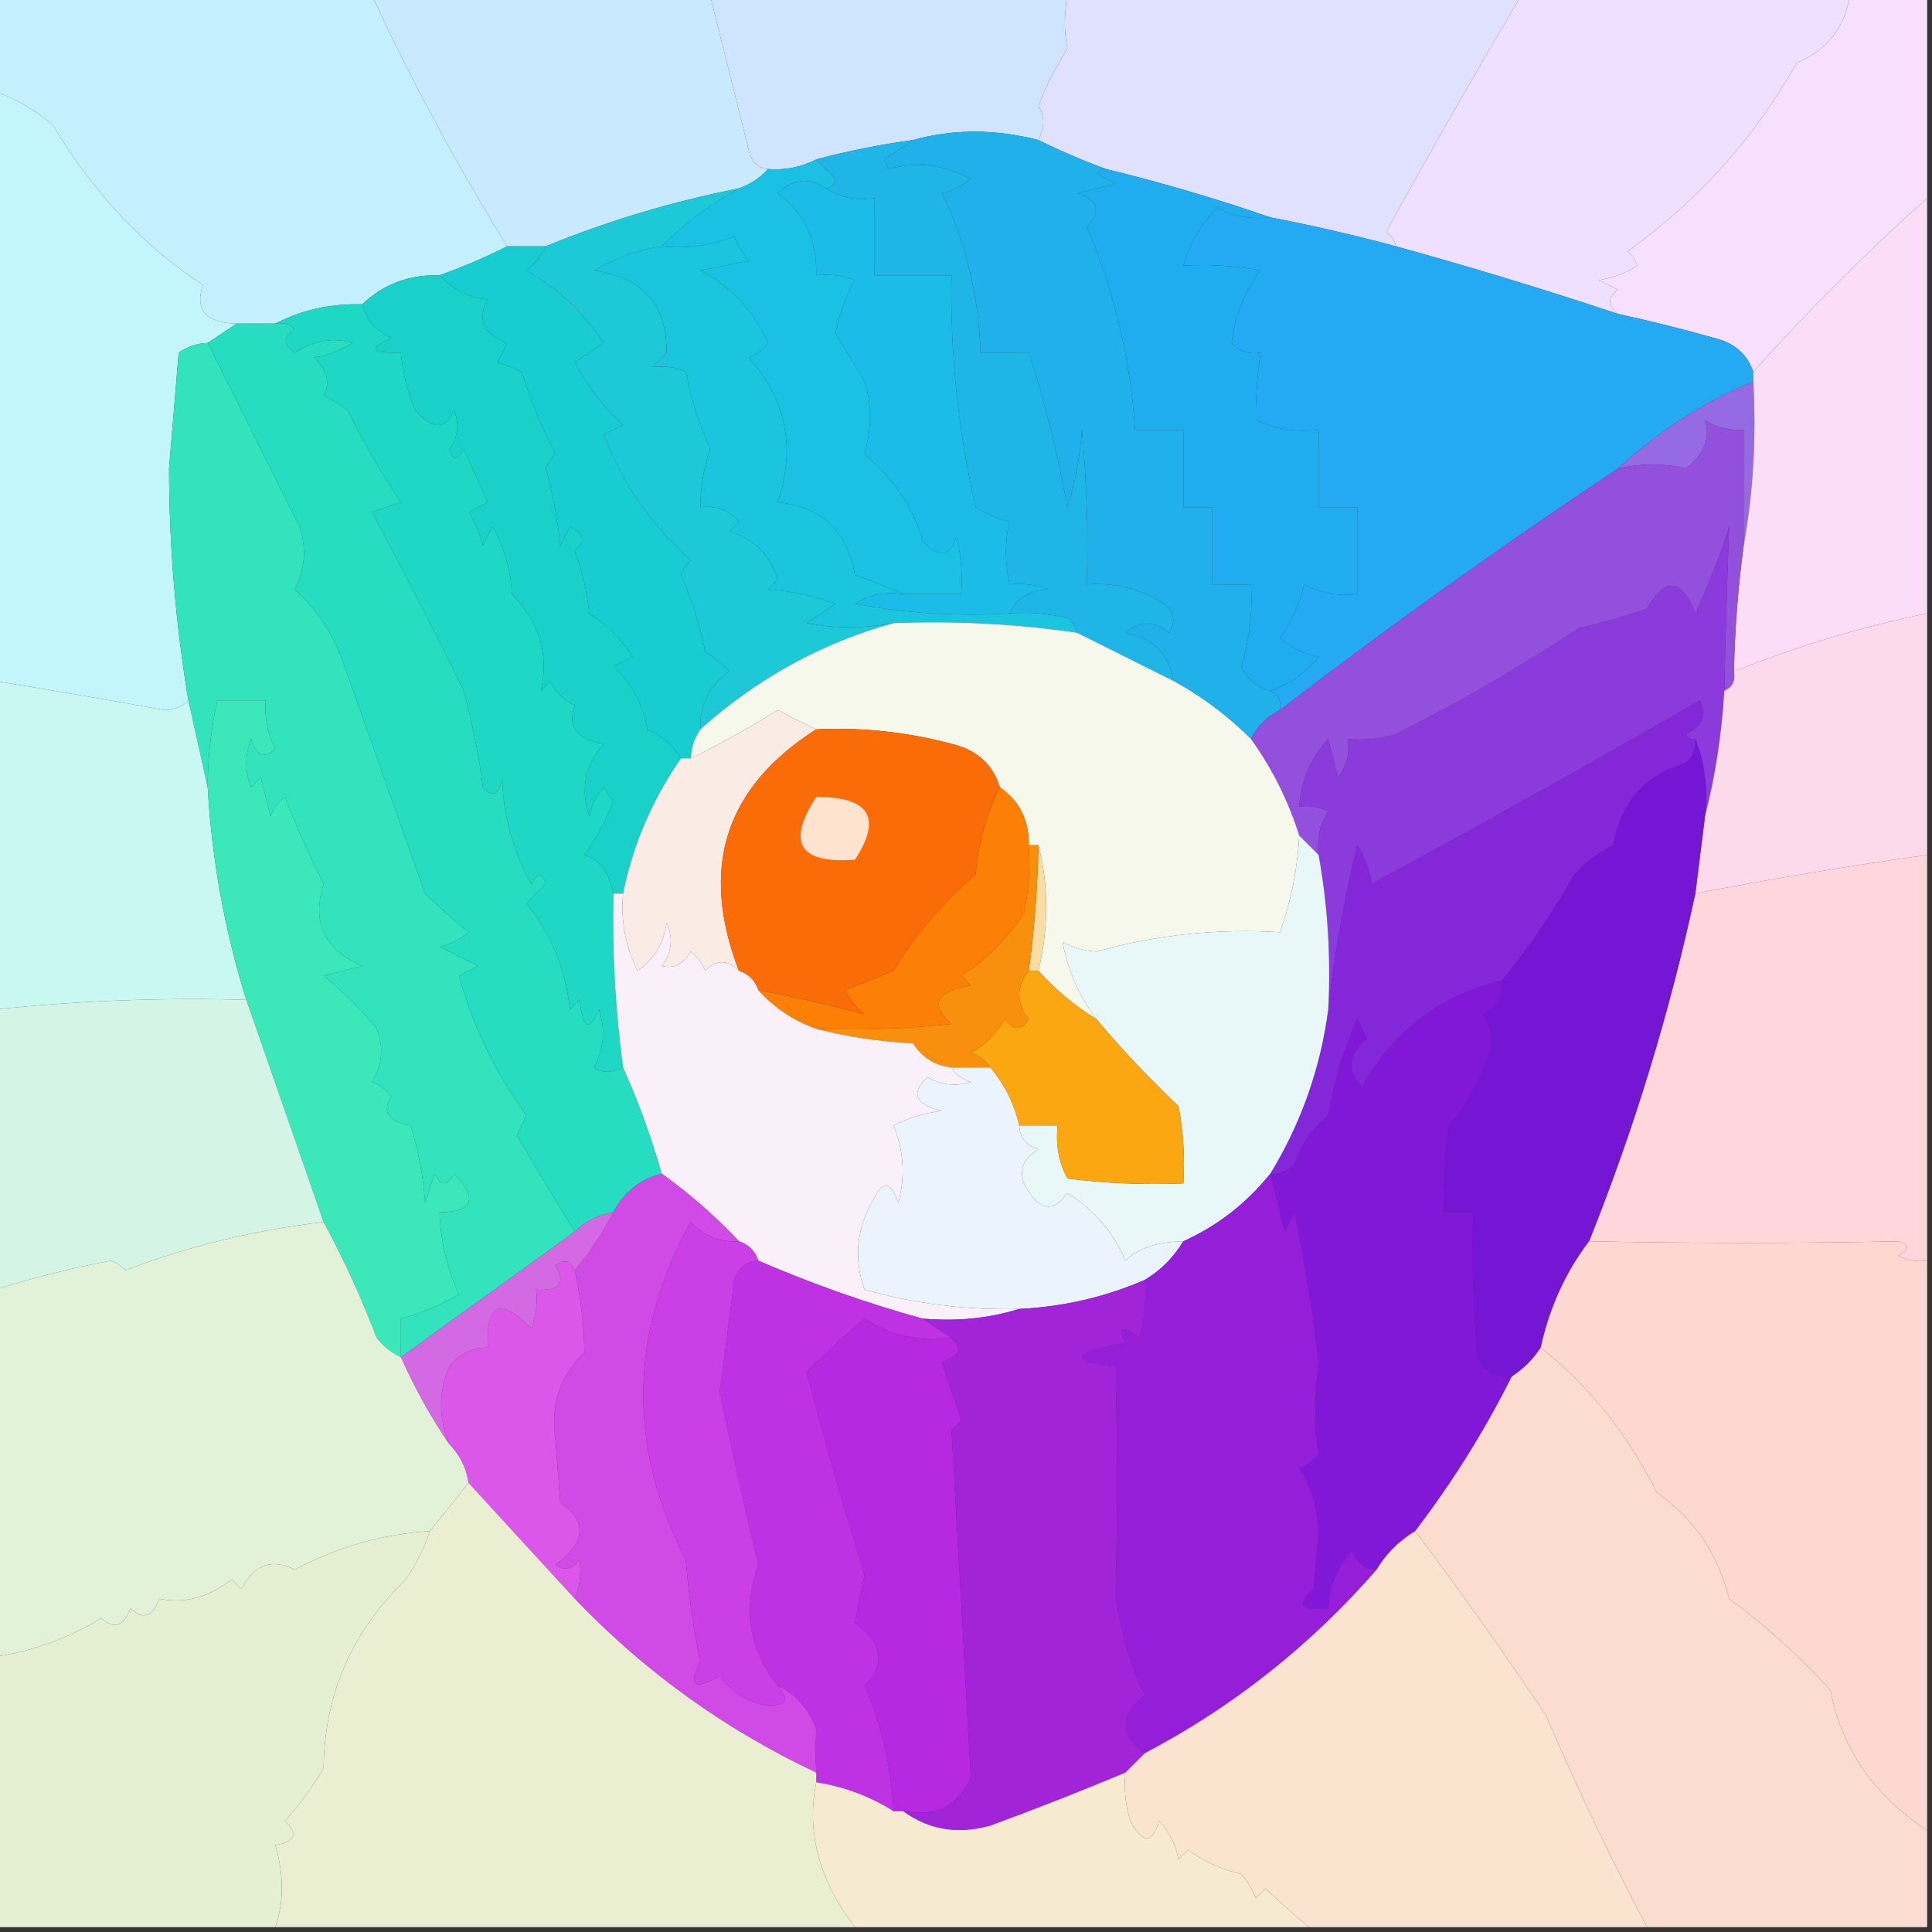 <?xml version="1.0" encoding="UTF-8"?>
<!DOCTYPE svg PUBLIC "-//W3C//DTD SVG 1.1//EN" "http://www.w3.org/Graphics/SVG/1.1/DTD/svg11.dtd">
<svg xmlns="http://www.w3.org/2000/svg" version="1.1" width="200px" height="200px" style="shape-rendering:geometricPrecision; text-rendering:geometricPrecision; image-rendering:optimizeQuality; fill-rule:evenodd; clip-rule:evenodd" xmlns:xlink="http://www.w3.org/1999/xlink">
<rect width="100%" height="100%" fill="#333333" stroke="none"/>
<g><path style="opacity:1" fill="#c4f0fe" d="M -0.5,-0.5 C 12.5,-0.5 25.5,-0.5 38.5,-0.5C 42.629,8.422 47.295,17.089 52.5,25.5C 50.221,26.651 47.888,27.651 45.5,28.5C 42.351,28.415 39.684,29.415 37.5,31.5C 34.219,31.42 31.219,32.087 28.5,33.5C 27.167,33.5 25.833,33.5 24.5,33.5C 21.305,33.416 20.139,32.083 21,29.5C 14.914,25.527 9.747,20.027 5.5,13C 3.713,11.418 1.713,10.251 -0.5,9.5C -0.5,6.167 -0.5,2.833 -0.5,-0.5 Z"/></g>
<g><path style="opacity:1" fill="#c9eafe" d="M 38.5,-0.5 C 50.167,-0.5 61.833,-0.5 73.5,-0.5C 74.811,4.743 76.144,10.076 77.5,15.5C 77.747,16.713 78.414,17.38 79.5,17.5C 78.71,18.401 77.71,19.068 76.5,19.5C 69.529,20.883 62.863,22.883 56.5,25.5C 55.167,25.5 53.833,25.5 52.5,25.5C 47.295,17.089 42.629,8.422 38.5,-0.5 Z"/></g>
<g><path style="opacity:1" fill="#cfe4fe" d="M 73.5,-0.5 C 85.833,-0.5 98.167,-0.5 110.5,-0.5C 110.146,1.541 110.146,3.374 110.5,5C 109.206,7.09 108.206,9.09 107.5,11C 108.171,11.986 108.171,13.153 107.5,14.5C 103.02,13.338 98.687,13.338 94.5,14.5C 91.123,14.96 87.789,15.626 84.5,16.5C 82.958,17.301 81.291,17.634 79.5,17.5C 78.414,17.38 77.747,16.713 77.5,15.5C 76.144,10.076 74.811,4.743 73.5,-0.5 Z"/></g>
<g><path style="opacity:1" fill="#dfe1fe" d="M 110.5,-0.5 C 126.167,-0.5 141.833,-0.5 157.5,-0.5C 152.719,7.558 148.052,15.725 143.5,24C 144.056,24.383 144.389,24.883 144.5,25.5C 140.207,24.343 135.873,23.343 131.5,22.5C 125.979,20.587 120.313,18.92 114.5,17.5C 112.188,16.659 109.855,15.659 107.5,14.5C 108.171,13.153 108.171,11.986 107.5,11C 108.206,9.09 109.206,7.09 110.5,5C 110.146,3.374 110.146,1.541 110.5,-0.5 Z"/></g>
<g><path style="opacity:1" fill="#eee0fe" d="M 157.5,-0.5 C 168.833,-0.5 180.167,-0.5 191.5,-0.5C 190.988,2.848 189.155,5.181 186,6.5C 181.65,14.261 175.817,20.761 168.5,26C 168.957,26.414 169.291,26.914 169.5,27.5C 168.271,28.281 166.938,28.781 165.5,29C 166.167,29.333 166.833,29.667 167.5,30C 166.402,30.77 166.402,31.603 167.5,32.5C 159.884,29.961 152.217,27.628 144.5,25.5C 144.389,24.883 144.056,24.383 143.5,24C 148.052,15.725 152.719,7.558 157.5,-0.5 Z"/></g>
<g><path style="opacity:1" fill="#f6e0fd" d="M 191.5,-0.5 C 194.167,-0.5 196.833,-0.5 199.5,-0.5C 199.5,6.5 199.5,13.5 199.5,20.5C 193.221,26.113 187.221,32.112 181.5,38.5C 180.878,36.665 179.544,35.498 177.5,35C 174.176,34.057 170.843,33.224 167.5,32.5C 166.402,31.603 166.402,30.77 167.5,30C 166.833,29.667 166.167,29.333 165.5,29C 166.938,28.781 168.271,28.281 169.5,27.5C 169.291,26.914 168.957,26.414 168.5,26C 175.817,20.761 181.65,14.261 186,6.5C 189.155,5.181 190.988,2.848 191.5,-0.5 Z"/></g>
<g><path style="opacity:1" fill="#c2f5fc" d="M -0.5,9.5 C 1.713,10.251 3.713,11.418 5.5,13C 9.747,20.027 14.914,25.527 21,29.5C 20.139,32.083 21.305,33.416 24.5,33.5C 23.5,34.167 22.5,34.833 21.5,35.5C 20.417,35.539 19.417,35.873 18.5,36.5C 18.167,40.5 17.833,44.5 17.5,48.5C 17.515,56.568 18.182,64.568 19.5,72.5C 18.903,73.139 18.07,73.472 17,73.5C 11.163,72.444 5.33,71.444 -0.5,70.5C -0.5,50.167 -0.5,29.833 -0.5,9.5 Z"/></g>
<g><path style="opacity:1" fill="#20b1ea" d="M 107.5,14.5 C 109.855,15.659 112.188,16.659 114.5,17.5C 114.062,17.435 113.728,17.601 113.5,18C 114.167,18.333 114.833,18.667 115.5,19C 114.167,19.333 112.833,19.667 111.5,20C 113.689,20.677 114.022,21.844 112.5,23.5C 115.36,30.203 117.027,37.203 117.5,44.5C 119.167,44.5 120.833,44.5 122.5,44.5C 122.5,47.167 122.5,49.833 122.5,52.5C 123.5,52.5 124.5,52.5 125.5,52.5C 125.5,55.167 125.5,57.833 125.5,60.5C 126.833,60.5 128.167,60.5 129.5,60.5C 129.681,63.397 129.348,66.231 128.5,69C 129.13,70.31 130.13,71.144 131.5,71.5C 132.338,71.842 132.672,72.508 132.5,73.5C 131.167,74.167 130.167,75.167 129.5,76.5C 127.116,74.115 124.45,72.115 121.5,70.5C 121.046,67.747 119.379,66.08 116.5,65.5C 118.006,64.253 119.506,64.253 121,65.5C 121.749,64.365 121.583,63.365 120.5,62.5C 118.057,60.945 115.39,60.278 112.5,60.5C 112.666,55.156 112.499,49.823 112,44.5C 111.818,47.226 111.318,49.893 110.5,52.5C 109.488,46.931 108.154,41.597 106.5,36.5C 104.833,36.5 103.167,36.5 101.5,36.5C 101.321,30.622 99.988,25.122 97.5,20C 98.624,19.751 99.624,19.251 100.5,18.5C 97.677,17.026 94.844,16.692 92,17.5C 91.833,17.167 91.667,16.833 91.5,16.5C 92.602,15.824 93.602,15.158 94.5,14.5C 98.687,13.338 103.02,13.338 107.5,14.5 Z"/></g>
<g><path style="opacity:1" fill="#1bbde8" d="M 85.5,19.5 C 86.919,20.451 88.585,20.785 90.5,20.5C 90.5,23.167 90.5,25.833 90.5,28.5C 93.167,28.5 95.833,28.5 98.5,28.5C 98.346,36.602 99.18,44.602 101,52.5C 102.067,53.191 103.234,53.691 104.5,54C 104.014,56.027 104.014,58.193 104.5,60.5C 105.873,60.343 107.207,60.51 108.5,61C 106.563,61.122 105.23,61.955 104.5,63.5C 99.125,63.828 93.792,63.495 88.5,62.5C 90.045,61.548 91.712,61.215 93.5,61.5C 95.5,61.5 97.5,61.5 99.5,61.5C 99.662,59.473 99.496,57.473 99,55.5C 98.396,57.686 97.23,57.852 95.5,56C 94.635,52.698 92.635,49.698 89.5,47C 90.246,44.258 90.246,41.758 89.5,39.5C 88.5,37.833 87.5,36.167 86.5,34.5C 86.875,32.541 87.541,30.707 88.5,29C 87.207,28.51 85.873,28.343 84.5,28.5C 84.572,24.86 83.239,22.027 80.5,20C 82.139,18.481 83.806,18.314 85.5,19.5 Z"/></g>
<g><path style="opacity:1" fill="#1bc1e3" d="M 84.5,16.5 C 85.091,17.151 85.757,17.818 86.5,18.5C 86.376,19.107 86.043,19.44 85.5,19.5C 83.806,18.314 82.139,18.481 80.5,20C 83.239,22.027 84.572,24.86 84.5,28.5C 85.873,28.343 87.207,28.51 88.5,29C 87.541,30.707 86.875,32.541 86.5,34.5C 87.5,36.167 88.5,37.833 89.5,39.5C 90.246,41.758 90.246,44.258 89.5,47C 92.635,49.698 94.635,52.698 95.5,56C 97.23,57.852 98.396,57.686 99,55.5C 99.496,57.473 99.662,59.473 99.5,61.5C 97.5,61.5 95.5,61.5 93.5,61.5C 91.958,60.837 90.291,60.17 88.5,59.5C 87.656,54.923 84.989,52.423 80.5,52C 82.397,46.375 81.397,41.375 77.5,37C 78.308,36.692 78.975,36.192 79.5,35.5C 77.992,32.161 75.658,29.661 72.5,28C 74.167,27.667 75.833,27.333 77.5,27C 76.874,26.25 76.374,25.416 76,24.5C 73.619,25.435 71.119,25.768 68.5,25.5C 70.903,23.09 73.57,21.09 76.5,19.5C 77.71,19.068 78.71,18.401 79.5,17.5C 81.291,17.634 82.958,17.301 84.5,16.5 Z"/></g>
<g><path style="opacity:1" fill="#1fadef" d="M 114.5,17.5 C 120.313,18.92 125.979,20.587 131.5,22.5C 129.533,22.739 127.699,22.406 126,21.5C 124.306,23.24 123.139,25.24 122.5,27.5C 125.187,27.336 127.854,27.503 130.5,28C 128.833,30.155 127.833,32.655 127.5,35.5C 128.325,36.386 129.325,36.719 130.5,36.5C 130.149,38.87 129.982,41.203 130,43.5C 132.041,44.423 134.208,44.756 136.5,44.5C 136.5,47.167 136.5,49.833 136.5,52.5C 137.833,52.5 139.167,52.5 140.5,52.5C 140.5,55.5 140.5,58.5 140.5,61.5C 138.533,61.739 136.699,61.406 135,60.5C 134.55,62.519 133.717,64.352 132.5,66C 133.623,67.044 134.956,67.71 136.5,68C 135.113,69.683 133.447,70.85 131.5,71.5C 130.13,71.144 129.13,70.31 128.5,69C 129.348,66.231 129.681,63.397 129.5,60.5C 128.167,60.5 126.833,60.5 125.5,60.5C 125.5,57.833 125.5,55.167 125.5,52.5C 124.5,52.5 123.5,52.5 122.5,52.5C 122.5,49.833 122.5,47.167 122.5,44.5C 120.833,44.5 119.167,44.5 117.5,44.5C 117.027,37.203 115.36,30.203 112.5,23.5C 114.022,21.844 113.689,20.677 111.5,20C 112.833,19.667 114.167,19.333 115.5,19C 114.833,18.667 114.167,18.333 113.5,18C 113.728,17.601 114.062,17.435 114.5,17.5 Z"/></g>
<g><path style="opacity:1" fill="#18cdd1" d="M 52.5,25.5 C 53.833,25.5 55.167,25.5 56.5,25.5C 56.047,26.458 55.38,27.292 54.5,28C 57.686,29.792 60.353,32.292 62.5,35.5C 61.5,36.167 60.5,36.833 59.5,37.5C 60.815,39.976 62.481,42.143 64.5,44C 63.833,44.333 63.167,44.667 62.5,45C 64.391,50.001 67.391,54.335 71.5,58C 71.043,58.414 70.709,58.914 70.5,59.5C 71.634,62.07 72.468,64.737 73,67.5C 73.925,68.046 74.758,68.713 75.5,69.5C 73.441,70.951 72.441,72.951 72.5,75.5C 71.89,76.391 71.557,77.391 71.5,78.5C 71.167,78.5 70.833,78.5 70.5,78.5C 69.685,77.163 68.519,76.163 67,75.5C 66.577,72.867 65.41,70.701 63.5,69C 64.167,68.667 64.833,68.333 65.5,68C 64.333,66.167 62.833,64.667 61,63.5C 60.764,61.236 60.264,59.069 59.5,57C 60.654,56.086 60.487,55.253 59,54.5C 58.667,55.167 58.333,55.833 58,56.5C 57.73,53.776 57.23,51.109 56.5,48.5C 56.709,47.914 57.043,47.414 57.5,47C 56.108,44.276 54.942,41.443 54,38.5C 53.081,38.07 52.247,37.736 51.5,37.5C 51.833,36.833 52.167,36.167 52.5,35.5C 50.02,34.585 49.353,33.085 50.5,31C 48.618,30.848 46.951,30.015 45.5,28.5C 47.888,27.651 50.221,26.651 52.5,25.5 Z"/></g>
<g><path style="opacity:1" fill="#1ec9d7" d="M 76.5,19.5 C 73.57,21.09 70.903,23.09 68.5,25.5C 65.978,25.878 63.645,26.711 61.5,28C 66.56,28.72 69.06,31.553 69,36.5C 68.5,37 68,37.5 67.5,38C 68.825,37.852 69.992,38.018 71,38.5C 71.55,41.263 72.383,43.93 73.5,46.5C 72.844,48.453 72.511,50.453 72.5,52.5C 74.103,52.312 75.437,52.812 76.5,54C 76.167,54.333 75.833,54.667 75.5,55C 78.049,55.751 79.716,57.418 80.5,60C 80.167,60.333 79.833,60.667 79.5,61C 81.9,61.186 84.234,61.686 86.5,62.5C 85.5,63.167 84.5,63.833 83.5,64.5C 86.412,65.069 89.412,65.069 92.5,64.5C 85.054,66.56 78.388,70.227 72.5,75.5C 72.441,72.951 73.441,70.951 75.5,69.5C 74.758,68.713 73.925,68.046 73,67.5C 72.468,64.737 71.634,62.07 70.5,59.5C 70.709,58.914 71.043,58.414 71.5,58C 67.391,54.335 64.391,50.001 62.5,45C 63.167,44.667 63.833,44.333 64.5,44C 62.481,42.143 60.815,39.976 59.5,37.5C 60.5,36.833 61.5,36.167 62.5,35.5C 60.353,32.292 57.686,29.792 54.5,28C 55.38,27.292 56.047,26.458 56.5,25.5C 62.863,22.883 69.529,20.883 76.5,19.5 Z"/></g>
<g><path style="opacity:1" fill="#1bc5dd" d="M 93.5,61.5 C 91.712,61.215 90.045,61.548 88.5,62.5C 93.792,63.495 99.125,63.828 104.5,63.5C 106.527,63.338 108.527,63.505 110.5,64C 111.056,64.383 111.389,64.883 111.5,65.5C 105.225,64.582 98.892,64.249 92.5,64.5C 89.412,65.069 86.412,65.069 83.5,64.5C 84.5,63.833 85.5,63.167 86.5,62.5C 84.234,61.686 81.9,61.186 79.5,61C 79.833,60.667 80.167,60.333 80.5,60C 79.716,57.418 78.049,55.751 75.5,55C 75.833,54.667 76.167,54.333 76.5,54C 75.437,52.812 74.103,52.312 72.5,52.5C 72.511,50.453 72.844,48.453 73.5,46.5C 72.383,43.93 71.55,41.263 71,38.5C 69.992,38.018 68.825,37.852 67.5,38C 68,37.5 68.5,37 69,36.5C 69.06,31.553 66.56,28.72 61.5,28C 63.645,26.711 65.978,25.878 68.5,25.5C 71.119,25.768 73.619,25.435 76,24.5C 76.374,25.416 76.874,26.25 77.5,27C 75.833,27.333 74.167,27.667 72.5,28C 75.658,29.661 77.992,32.161 79.5,35.5C 78.975,36.192 78.308,36.692 77.5,37C 81.397,41.375 82.397,46.375 80.5,52C 84.989,52.423 87.656,54.923 88.5,59.5C 90.291,60.17 91.958,60.837 93.5,61.5 Z"/></g>
<g><path style="opacity:1" fill="#1ad1ca" d="M 45.5,28.5 C 46.951,30.015 48.618,30.848 50.5,31C 49.353,33.085 50.02,34.585 52.5,35.5C 52.167,36.167 51.833,36.833 51.5,37.5C 52.247,37.736 53.081,38.07 54,38.5C 54.942,41.443 56.108,44.276 57.5,47C 57.043,47.414 56.709,47.914 56.5,48.5C 57.23,51.109 57.73,53.776 58,56.5C 58.333,55.833 58.667,55.167 59,54.5C 60.487,55.253 60.654,56.086 59.5,57C 60.264,59.069 60.764,61.236 61,63.5C 62.833,64.667 64.333,66.167 65.5,68C 64.833,68.333 64.167,68.667 63.5,69C 65.41,70.701 66.577,72.867 67,75.5C 68.519,76.163 69.685,77.163 70.5,78.5C 67.52,82.781 65.52,87.448 64.5,92.5C 64.167,92.5 63.833,92.5 63.5,92.5C 63.03,90.272 62.03,88.939 60.5,88.5C 61.718,86.783 62.718,84.95 63.5,83C 63.167,82.5 62.833,82 62.5,81.5C 61.749,82.376 61.249,83.376 61,84.5C 60.056,81.653 60.556,79.153 62.5,77C 59.701,76.561 58.701,75.228 59.5,73C 58.333,72.5 57.5,71.667 57,70.5C 56.667,70.833 56.333,71.167 56,71.5C 56.851,67.804 55.851,64.471 53,61.5C 52.86,58.957 52.194,56.623 51,54.5C 50.667,55.167 50.333,55.833 50,56.5C 49.691,55.234 49.191,54.067 48.5,53C 49.167,52.667 49.833,52.333 50.5,52C 49.67,50.184 48.837,48.351 48,46.5C 47.346,47.696 46.846,47.696 46.5,46.5C 47.428,45.232 47.595,43.899 47,42.5C 46.125,44.513 44.791,44.513 43,42.5C 42.187,40.564 41.687,38.564 41.5,36.5C 38.402,36.587 38.068,36.087 40.5,35C 38.937,34.241 37.937,33.074 37.5,31.5C 39.684,29.415 42.351,28.415 45.5,28.5 Z"/></g>
<g><path style="opacity:1" fill="#1fb5e7" d="M 94.5,14.5 C 93.602,15.158 92.602,15.824 91.5,16.5C 91.667,16.833 91.833,17.167 92,17.5C 94.844,16.692 97.677,17.026 100.5,18.5C 99.624,19.251 98.624,19.751 97.5,20C 99.988,25.122 101.321,30.622 101.5,36.5C 103.167,36.5 104.833,36.5 106.5,36.5C 108.154,41.597 109.488,46.931 110.5,52.5C 111.318,49.893 111.818,47.226 112,44.5C 112.499,49.823 112.666,55.156 112.5,60.5C 115.39,60.278 118.057,60.945 120.5,62.5C 121.583,63.365 121.749,64.365 121,65.5C 119.506,64.253 118.006,64.253 116.5,65.5C 119.379,66.08 121.046,67.747 121.5,70.5C 118.132,68.816 114.799,67.15 111.5,65.5C 111.389,64.883 111.056,64.383 110.5,64C 108.527,63.505 106.527,63.338 104.5,63.5C 105.23,61.955 106.563,61.122 108.5,61C 107.207,60.51 105.873,60.343 104.5,60.5C 104.014,58.193 104.014,56.027 104.5,54C 103.234,53.691 102.067,53.191 101,52.5C 99.18,44.602 98.346,36.602 98.5,28.5C 95.833,28.5 93.167,28.5 90.5,28.5C 90.5,25.833 90.5,23.167 90.5,20.5C 88.585,20.785 86.919,20.451 85.5,19.5C 86.043,19.44 86.376,19.107 86.5,18.5C 85.757,17.818 85.091,17.151 84.5,16.5C 87.789,15.626 91.123,14.96 94.5,14.5 Z"/></g>
<g><path style="opacity:1" fill="#23aaf3" d="M 131.5,22.5 C 135.873,23.343 140.207,24.343 144.5,25.5C 152.217,27.628 159.884,29.961 167.5,32.5C 170.843,33.224 174.176,34.057 177.5,35C 179.544,35.498 180.878,36.665 181.5,38.5C 181.5,38.833 181.5,39.167 181.5,39.5C 176.349,41.632 171.683,44.632 167.5,48.5C 155.567,56.429 143.9,64.762 132.5,73.5C 132.672,72.508 132.338,71.842 131.5,71.5C 133.447,70.85 135.113,69.683 136.5,68C 134.956,67.71 133.623,67.044 132.5,66C 133.717,64.352 134.55,62.519 135,60.5C 136.699,61.406 138.533,61.739 140.5,61.5C 140.5,58.5 140.5,55.5 140.5,52.5C 139.167,52.5 137.833,52.5 136.5,52.5C 136.5,49.833 136.5,47.167 136.5,44.5C 134.208,44.756 132.041,44.423 130,43.5C 129.982,41.203 130.149,38.87 130.5,36.5C 129.325,36.719 128.325,36.386 127.5,35.5C 127.833,32.655 128.833,30.155 130.5,28C 127.854,27.503 125.187,27.336 122.5,27.5C 123.139,25.24 124.306,23.24 126,21.5C 127.699,22.406 129.533,22.739 131.5,22.5 Z"/></g>
<g><path style="opacity:1" fill="#33e3be" d="M 21.5,35.5 C 24.648,41.796 27.815,48.13 31,54.5C 31.758,56.77 31.591,58.936 30.5,61C 32.79,63.08 34.457,65.579 35.5,68.5C 38.328,76.465 41.161,84.465 44,92.5C 45.456,93.92 46.956,95.253 48.5,96.5C 47.624,97.251 46.624,97.751 45.5,98C 46.833,98.667 48.167,99.333 49.5,100C 48.833,100.333 48.167,100.667 47.5,101C 48.974,106.259 51.307,111.093 54.5,115.5C 54.167,116.167 53.833,116.833 53.5,117.5C 55.499,120.943 57.499,124.276 59.5,127.5C 53.538,131.821 47.538,136.155 41.5,140.5C 41.5,139.167 41.5,137.833 41.5,136.5C 43.58,135.956 45.58,135.122 47.5,134C 46.287,131.313 45.62,128.48 45.5,125.5C 48.998,125.435 49.498,124.101 47,121.5C 46.333,122.833 45.667,122.833 45,121.5C 44.667,122.5 44.333,123.5 44,124.5C 43.818,121.774 43.318,119.107 42.5,116.5C 40.176,116.123 39.509,115.123 40.5,113.5C 39.975,112.808 39.308,112.308 38.5,112C 39.576,110.274 39.743,108.441 39,106.5C 37.378,104.5 35.545,102.667 33.5,101C 34.833,100.667 36.167,100.333 37.5,100C 33.572,98.314 32.239,95.48 33.5,91.5C 32.019,88.593 30.686,85.593 29.5,82.5C 28.808,83.025 28.308,83.692 28,84.5C 27.667,83.167 27.333,81.833 27,80.5C 26.667,80.833 26.333,81.167 26,81.5C 25.333,79.833 25.333,78.167 26,76.5C 26.535,78.27 27.369,78.604 28.5,77.5C 27.691,75.929 27.357,74.262 27.5,72.5C 25.833,72.5 24.167,72.5 22.5,72.5C 21.841,75.455 21.508,78.455 21.5,81.5C 20.833,78.5 20.167,75.5 19.5,72.5C 18.182,64.568 17.515,56.568 17.5,48.5C 17.833,44.5 18.167,40.5 18.5,36.5C 19.417,35.873 20.417,35.539 21.5,35.5 Z"/></g>
<g><path style="opacity:1" fill="#1ed7c5" d="M 37.5,31.5 C 37.937,33.074 38.937,34.241 40.5,35C 38.068,36.087 38.402,36.587 41.5,36.5C 41.687,38.564 42.187,40.564 43,42.5C 44.791,44.513 46.125,44.513 47,42.5C 47.595,43.899 47.428,45.232 46.5,46.5C 46.846,47.696 47.346,47.696 48,46.5C 48.837,48.351 49.67,50.184 50.5,52C 49.833,52.333 49.167,52.667 48.5,53C 49.191,54.067 49.691,55.234 50,56.5C 50.333,55.833 50.667,55.167 51,54.5C 52.194,56.623 52.86,58.957 53,61.5C 55.851,64.471 56.851,67.804 56,71.5C 56.333,71.167 56.667,70.833 57,70.5C 57.5,71.667 58.333,72.5 59.5,73C 58.701,75.228 59.701,76.561 62.5,77C 60.556,79.153 60.056,81.653 61,84.5C 61.249,83.376 61.749,82.376 62.5,81.5C 62.833,82 63.167,82.5 63.5,83C 62.718,84.95 61.718,86.783 60.5,88.5C 62.03,88.939 63.03,90.272 63.5,92.5C 63.36,98.536 63.693,104.536 64.5,110.5C 63.233,111.087 62.233,111.087 61.5,110.5C 62.52,108.568 62.687,106.568 62,104.5C 61.026,106.878 60.359,106.544 60,103.5C 59.667,103.833 59.333,104.167 59,104.5C 58.551,100.336 57.051,96.669 54.5,93.5C 55.167,92.833 55.833,92.167 56.5,91.5C 56.154,90.304 55.654,90.304 55,91.5C 53.084,88.102 52.084,84.435 52,80.5C 51.683,82.301 51.016,82.634 50,81.5C 49.548,78.123 48.882,74.79 48,71.5C 44.953,65.296 41.786,59.129 38.5,53C 39.5,52.667 40.5,52.333 41.5,52C 39.488,48.995 37.654,45.828 36,42.5C 35.25,41.874 34.416,41.374 33.5,41C 34.214,39.657 33.88,38.324 32.5,37C 33.938,36.781 35.271,36.281 36.5,35.5C 34.548,34.897 32.548,35.23 30.5,36.5C 29.289,35.726 29.289,34.893 30.5,34C 29.906,33.536 29.239,33.369 28.5,33.5C 31.219,32.087 34.219,31.42 37.5,31.5 Z"/></g>
<g><path style="opacity:1" fill="#956ae2" d="M 181.5,39.5 C 181.822,45.358 181.489,51.025 180.5,56.5C 180.5,52.5 180.5,48.5 180.5,44.5C 179.07,44.579 177.736,44.246 176.5,43.5C 177.089,45.373 176.422,47.04 174.5,48.5C 172.273,47.947 169.939,47.947 167.5,48.5C 171.683,44.632 176.349,41.632 181.5,39.5 Z"/></g>
<g><path style="opacity:1" fill="#fbddf7" d="M 199.5,20.5 C 199.5,34.833 199.5,49.167 199.5,63.5C 192.902,64.828 186.235,66.828 179.5,69.5C 179.586,65.143 179.92,60.81 180.5,56.5C 181.489,51.025 181.822,45.358 181.5,39.5C 181.5,39.167 181.5,38.833 181.5,38.5C 187.221,32.112 193.221,26.113 199.5,20.5 Z"/></g>
<g><path style="opacity:1" fill="#9250dd" d="M 180.5,56.5 C 179.92,60.81 179.586,65.143 179.5,69.5C 179.672,70.492 179.338,71.158 178.5,71.5C 178.616,65.799 178.782,60.132 179,54.5C 178.042,57.574 176.875,60.574 175.5,63.5C 174.064,59.864 172.397,59.697 170.5,63C 168.212,63.822 165.878,64.489 163.5,65C 157.423,69.034 151.09,72.7 144.5,76C 142.866,76.493 141.199,76.66 139.5,76.5C 139.762,77.978 139.429,79.311 138.5,80.5C 138.167,79.167 137.833,77.833 137.5,76.5C 135.659,78.512 134.659,80.845 134.5,83.5C 135.552,83.35 136.552,83.517 137.5,84C 136.62,85.356 136.286,86.856 136.5,88.5C 135.833,87.833 135.167,87.167 134.5,86.5C 133.358,82.883 131.692,79.55 129.5,76.5C 130.167,75.167 131.167,74.167 132.5,73.5C 143.9,64.762 155.567,56.429 167.5,48.5C 169.939,47.947 172.273,47.947 174.5,48.5C 176.422,47.04 177.089,45.373 176.5,43.5C 177.736,44.246 179.07,44.579 180.5,44.5C 180.5,48.5 180.5,52.5 180.5,56.5 Z"/></g>
<g><path style="opacity:1" fill="#27ddc1" d="M 24.5,33.5 C 25.833,33.5 27.167,33.5 28.5,33.5C 29.239,33.369 29.906,33.536 30.5,34C 29.289,34.893 29.289,35.726 30.5,36.5C 32.548,35.23 34.548,34.897 36.5,35.5C 35.271,36.281 33.938,36.781 32.5,37C 33.88,38.324 34.214,39.657 33.5,41C 34.416,41.374 35.25,41.874 36,42.5C 37.654,45.828 39.488,48.995 41.5,52C 40.5,52.333 39.5,52.667 38.5,53C 41.786,59.129 44.953,65.296 48,71.5C 48.882,74.79 49.548,78.123 50,81.5C 51.016,82.634 51.683,82.301 52,80.5C 52.084,84.435 53.084,88.102 55,91.5C 55.654,90.304 56.154,90.304 56.5,91.5C 55.833,92.167 55.167,92.833 54.5,93.5C 57.051,96.669 58.551,100.336 59,104.5C 59.333,104.167 59.667,103.833 60,103.5C 60.359,106.544 61.026,106.878 62,104.5C 62.687,106.568 62.52,108.568 61.5,110.5C 62.233,111.087 63.233,111.087 64.5,110.5C 66.098,114.037 67.431,117.704 68.5,121.5C 66.251,122.08 64.585,123.413 63.5,125.5C 61.938,125.733 60.605,126.4 59.5,127.5C 57.499,124.276 55.499,120.943 53.5,117.5C 53.833,116.833 54.167,116.167 54.5,115.5C 51.307,111.093 48.974,106.259 47.5,101C 48.167,100.667 48.833,100.333 49.5,100C 48.167,99.333 46.833,98.667 45.5,98C 46.624,97.751 47.624,97.251 48.5,96.5C 46.956,95.253 45.456,93.92 44,92.5C 41.161,84.465 38.328,76.465 35.5,68.5C 34.457,65.579 32.79,63.08 30.5,61C 31.591,58.936 31.758,56.77 31,54.5C 27.815,48.13 24.648,41.796 21.5,35.5C 22.5,34.833 23.5,34.167 24.5,33.5 Z"/></g>
<g><path style="opacity:1" fill="#f7f8ec" d="M 92.5,64.5 C 98.892,64.249 105.225,64.582 111.5,65.5C 114.799,67.15 118.132,68.816 121.5,70.5C 124.45,72.115 127.116,74.115 129.5,76.5C 131.692,79.55 133.358,82.883 134.5,86.5C 134.309,89.983 133.643,93.316 132.5,96.5C 126.044,96.099 119.71,96.766 113.5,98.5C 112.228,98.43 111.062,98.097 110,97.5C 110.503,100.364 111.669,103.03 113.5,105.5C 111.304,104.162 109.304,102.495 107.5,100.5C 108.571,96.011 108.571,91.678 107.5,87.5C 107.167,87.5 106.833,87.5 106.5,87.5C 106.539,84.911 105.539,82.911 103.5,81.5C 102.781,79.112 101.115,77.612 98.5,77C 93.915,75.775 89.248,75.275 84.5,75.5C 83.2,74.892 81.867,74.225 80.5,73.5C 77.561,75.361 74.561,77.027 71.5,78.5C 71.557,77.391 71.89,76.391 72.5,75.5C 78.388,70.227 85.054,66.56 92.5,64.5 Z"/></g>
<g><path style="opacity:1" fill="#8b3adb" d="M 178.5,71.5 C 178.23,76.028 177.563,80.361 176.5,84.5C 176.806,81.615 176.473,78.948 175.5,76.5C 175.062,76.565 174.728,76.399 174.5,76C 176.158,75.275 176.658,74.108 176,72.5C 164.772,78.984 153.438,85.317 142,91.5C 141.781,90.062 141.281,88.729 140.5,87.5C 139.118,93.226 138.118,98.893 137.5,104.5C 137.782,99.073 137.449,93.74 136.5,88.5C 136.286,86.856 136.62,85.356 137.5,84C 136.552,83.517 135.552,83.35 134.5,83.5C 134.659,80.845 135.659,78.512 137.5,76.5C 137.833,77.833 138.167,79.167 138.5,80.5C 139.429,79.311 139.762,77.978 139.5,76.5C 141.199,76.66 142.866,76.493 144.5,76C 151.09,72.7 157.423,69.034 163.5,65C 165.878,64.489 168.212,63.822 170.5,63C 172.397,59.697 174.064,59.864 175.5,63.5C 176.875,60.574 178.042,57.574 179,54.5C 178.782,60.132 178.616,65.799 178.5,71.5 Z"/></g>
<g><path style="opacity:1" fill="#fcdaec" d="M 199.5,63.5 C 199.5,71.833 199.5,80.167 199.5,88.5C 191.459,89.626 183.459,90.959 175.5,92.5C 175.833,89.833 176.167,87.167 176.5,84.5C 177.563,80.361 178.23,76.028 178.5,71.5C 179.338,71.158 179.672,70.492 179.5,69.5C 186.235,66.828 192.902,64.828 199.5,63.5 Z"/></g>
<g><path style="opacity:1" fill="#fc8006" d="M 103.5,81.5 C 105.539,82.911 106.539,84.911 106.5,87.5C 106.663,89.857 106.497,92.19 106,94.5C 104.333,97.141 102.167,99.307 99.5,101C 99.833,101.333 100.167,101.667 100.5,102C 96.898,102.635 96.232,103.968 98.5,106C 93.845,106.499 89.178,106.666 84.5,106.5C 82.147,105.66 80.147,104.326 78.5,102.5C 82.108,103.17 85.775,104.004 89.5,105C 88.643,104.311 87.977,103.478 87.5,102.5C 89.167,101.833 90.833,101.167 92.5,100.5C 94.771,96.726 97.604,93.393 101,90.5C 101.278,87.279 102.111,84.279 103.5,81.5 Z"/></g>
<g><path style="opacity:1" fill="#c9f7f2" d="M -0.5,70.5 C 5.33,71.444 11.163,72.444 17,73.5C 18.07,73.472 18.903,73.139 19.5,72.5C 20.167,75.5 20.833,78.5 21.5,81.5C 21.934,89.004 23.268,96.337 25.5,103.5C 16.793,103.255 8.126,103.589 -0.5,104.5C -0.5,93.167 -0.5,81.833 -0.5,70.5 Z"/></g>
<g><path style="opacity:1" fill="#fbebe5" d="M 84.5,75.5 C 75.055,81.504 72.388,89.838 76.5,100.5C 75.312,99.316 74.145,99.316 73,100.5C 72.692,99.692 72.192,99.025 71.5,98.5C 70.743,99.811 69.743,100.311 68.5,100C 69.554,98.612 69.72,97.112 69,95.5C 68.74,97.618 67.74,99.284 66,100.5C 64.748,97.987 64.248,95.32 64.5,92.5C 65.52,87.448 67.52,82.781 70.5,78.5C 70.833,78.5 71.167,78.5 71.5,78.5C 74.561,77.027 77.561,75.361 80.5,73.5C 81.867,74.225 83.2,74.892 84.5,75.5 Z"/></g>
<g><path style="opacity:1" fill="#fa6c07" d="M 84.5,75.5 C 89.248,75.275 93.915,75.775 98.5,77C 101.115,77.612 102.781,79.112 103.5,81.5C 102.111,84.279 101.278,87.279 101,90.5C 97.604,93.393 94.771,96.726 92.5,100.5C 90.833,101.167 89.167,101.833 87.5,102.5C 87.977,103.478 88.643,104.311 89.5,105C 85.775,104.004 82.108,103.17 78.5,102.5C 78.167,101.5 77.5,100.833 76.5,100.5C 72.388,89.838 75.055,81.504 84.5,75.5 Z"/></g>
<g><path style="opacity:1" fill="#fde3d0" d="M 84.5,82.5 C 90.016,82.473 91.349,84.64 88.5,89C 82.738,89.418 81.404,87.251 84.5,82.5 Z"/></g>
<g><path style="opacity:1" fill="#f9dda4" d="M 107.5,87.5 C 108.571,91.678 108.571,96.011 107.5,100.5C 107.167,100.5 106.833,100.5 106.5,100.5C 107.08,96.19 107.414,91.857 107.5,87.5 Z"/></g>
<g><path style="opacity:1" fill="#8427d8" d="M 175.5,76.5 C 175.586,77.496 175.252,78.329 174.5,79C 170.286,80.222 167.786,83.056 167,87.5C 165.488,88.257 164.154,89.257 163,90.5C 160.763,94.456 158.263,98.122 155.5,101.5C 149.118,103.039 144.285,106.706 141,112.5C 139.37,110.849 139.537,109.183 141.5,107.5C 141.167,106.833 140.833,106.167 140.5,105.5C 139.077,108.691 138.077,112.024 137.5,115.5C 135.841,116.817 134.674,118.483 134,120.5C 133.329,121.252 132.496,121.586 131.5,121.5C 134.686,116.276 136.686,110.61 137.5,104.5C 138.118,98.893 139.118,93.226 140.5,87.5C 141.281,88.729 141.781,90.062 142,91.5C 153.438,85.317 164.772,78.984 176,72.5C 176.658,74.108 176.158,75.275 174.5,76C 174.728,76.399 175.062,76.565 175.5,76.5 Z"/></g>
<g><path style="opacity:1" fill="#f9900d" d="M 106.5,87.5 C 106.833,87.5 107.167,87.5 107.5,87.5C 107.414,91.857 107.08,96.19 106.5,100.5C 105.185,102.135 105.185,103.801 106.5,105.5C 105.726,106.711 104.893,106.711 104,105.5C 103.167,107 102,108.167 100.5,109C 101.416,109.278 102.082,109.778 102.5,110.5C 101.167,110.5 99.833,110.5 98.5,110.5C 96.804,110.315 95.471,109.481 94.5,108C 90.975,107.821 87.641,107.321 84.5,106.5C 89.178,106.666 93.845,106.499 98.5,106C 96.232,103.968 96.898,102.635 100.5,102C 100.167,101.667 99.833,101.333 99.5,101C 102.167,99.307 104.333,97.141 106,94.5C 106.497,92.19 106.663,89.857 106.5,87.5 Z"/></g>
<g><path style="opacity:1" fill="#f9f0fa" d="M 63.5,92.5 C 63.833,92.5 64.167,92.5 64.5,92.5C 64.248,95.32 64.748,97.987 66,100.5C 67.74,99.284 68.74,97.618 69,95.5C 69.72,97.112 69.554,98.612 68.5,100C 69.743,100.311 70.743,99.811 71.5,98.5C 72.192,99.025 72.692,99.692 73,100.5C 74.145,99.316 75.312,99.316 76.5,100.5C 77.5,100.833 78.167,101.5 78.5,102.5C 80.147,104.326 82.147,105.66 84.5,106.5C 87.641,107.321 90.975,107.821 94.5,108C 95.471,109.481 96.804,110.315 98.5,110.5C 98.918,111.222 99.584,111.722 100.5,112C 98.965,112.496 97.465,112.33 96,111.5C 94.233,113.164 94.733,114.331 97.5,115C 95.744,115.202 94.078,115.702 92.5,116.5C 93.562,119.103 93.728,121.77 93,124.5C 92.257,122.355 91.424,122.189 90.5,124C 88.67,127.097 88.337,130.264 89.5,133.5C 94.714,134.968 100.047,135.635 105.5,135.5C 102.375,136.479 99.042,136.813 95.5,136.5C 89.733,134.91 84.067,132.91 78.5,130.5C 78.167,129.5 77.5,128.833 76.5,128.5C 74.039,125.887 71.373,123.554 68.5,121.5C 67.431,117.704 66.098,114.037 64.5,110.5C 63.693,104.536 63.36,98.536 63.5,92.5 Z"/></g>
<g><path style="opacity:1" fill="#fed7dc" d="M 199.5,88.5 C 199.5,102.5 199.5,116.5 199.5,130.5C 198.448,130.649 197.448,130.483 196.5,130C 197.696,129.346 197.696,128.846 196.5,128.5C 186.191,128.715 175.524,128.715 164.5,128.5C 169.167,116.855 172.834,104.855 175.5,92.5C 183.459,90.959 191.459,89.626 199.5,88.5 Z"/></g>
<g><path style="opacity:1" fill="#e8f8f8" d="M 134.5,86.5 C 135.167,87.167 135.833,87.833 136.5,88.5C 137.449,93.74 137.782,99.073 137.5,104.5C 136.686,110.61 134.686,116.276 131.5,121.5C 129.051,124.556 126.051,126.889 122.5,128.5C 119.791,128.555 117.791,129.222 116.5,130.5C 115.313,127.633 113.313,125.3 110.5,123.5C 108.974,125.658 107.474,125.325 106,122.5C 105.493,121.004 105.993,119.837 107.5,119C 106.244,118.583 105.577,117.75 105.5,116.5C 106.833,116.5 108.167,116.5 109.5,116.5C 109.261,118.467 109.594,120.301 110.5,122C 114.486,122.499 118.486,122.666 122.5,122.5C 122.664,119.813 122.497,117.146 122,114.5C 118.962,111.631 116.129,108.631 113.5,105.5C 111.669,103.03 110.503,100.364 110,97.5C 111.062,98.097 112.228,98.43 113.5,98.5C 119.71,96.766 126.044,96.099 132.5,96.5C 133.643,93.316 134.309,89.983 134.5,86.5 Z"/></g>
<g><path style="opacity:1" fill="#7516d5" d="M 175.5,76.5 C 176.473,78.948 176.806,81.615 176.5,84.5C 176.167,87.167 175.833,89.833 175.5,92.5C 172.834,104.855 169.167,116.855 164.5,128.5C 162.066,131.709 160.399,135.376 159.5,139.5C 158.728,140.694 157.728,141.694 156.5,142.5C 154.876,142.64 153.71,141.973 153,140.5C 152.501,135.511 152.334,130.511 152.5,125.5C 151.5,125.5 150.5,125.5 149.5,125.5C 149.335,122.482 149.502,119.482 150,116.5C 151.771,114.416 153.104,112.082 154,109.5C 154.72,107.888 154.554,106.388 153.5,105C 154.973,104.29 155.64,103.124 155.5,101.5C 158.263,98.122 160.763,94.456 163,90.5C 164.154,89.257 165.488,88.257 167,87.5C 167.786,83.056 170.286,80.222 174.5,79C 175.252,78.329 175.586,77.496 175.5,76.5 Z"/></g>
<g><path style="opacity:1" fill="#faa712" d="M 106.5,100.5 C 106.833,100.5 107.167,100.5 107.5,100.5C 109.304,102.495 111.304,104.162 113.5,105.5C 116.129,108.631 118.962,111.631 122,114.5C 122.497,117.146 122.664,119.813 122.5,122.5C 118.486,122.666 114.486,122.499 110.5,122C 109.594,120.301 109.261,118.467 109.5,116.5C 108.167,116.5 106.833,116.5 105.5,116.5C 104.985,114.249 103.985,112.249 102.5,110.5C 102.082,109.778 101.416,109.278 100.5,109C 102,108.167 103.167,107 104,105.5C 104.893,106.711 105.726,106.711 106.5,105.5C 105.185,103.801 105.185,102.135 106.5,100.5 Z"/></g>
<g><path style="opacity:1" fill="#3ce8ba" d="M 41.5,140.5 C 40.542,140.047 39.708,139.381 39,138.5C 37.41,134.324 35.576,130.324 33.5,126.5C 30.833,118.833 28.167,111.167 25.5,103.5C 23.268,96.337 21.934,89.004 21.5,81.5C 21.508,78.455 21.841,75.455 22.5,72.5C 24.167,72.5 25.833,72.5 27.5,72.5C 27.357,74.262 27.691,75.929 28.5,77.5C 27.369,78.604 26.535,78.27 26,76.5C 25.333,78.167 25.333,79.833 26,81.5C 26.333,81.167 26.667,80.833 27,80.5C 27.333,81.833 27.667,83.167 28,84.5C 28.308,83.692 28.808,83.025 29.5,82.5C 30.686,85.593 32.019,88.593 33.5,91.5C 32.239,95.48 33.572,98.314 37.5,100C 36.167,100.333 34.833,100.667 33.5,101C 35.545,102.667 37.378,104.5 39,106.5C 39.743,108.441 39.576,110.274 38.5,112C 39.308,112.308 39.975,112.808 40.5,113.5C 39.509,115.123 40.176,116.123 42.5,116.5C 43.318,119.107 43.818,121.774 44,124.5C 44.333,123.5 44.667,122.5 45,121.5C 45.667,122.833 46.333,122.833 47,121.5C 49.498,124.101 48.998,125.435 45.5,125.5C 45.62,128.48 46.287,131.313 47.5,134C 45.58,135.122 43.58,135.956 41.5,136.5C 41.5,137.833 41.5,139.167 41.5,140.5 Z"/></g>
<g><path style="opacity:1" fill="#8218d7" d="M 155.5,101.5 C 155.64,103.124 154.973,104.29 153.5,105C 154.554,106.388 154.72,107.888 154,109.5C 153.104,112.082 151.771,114.416 150,116.5C 149.502,119.482 149.335,122.482 149.5,125.5C 150.5,125.5 151.5,125.5 152.5,125.5C 152.334,130.511 152.501,135.511 153,140.5C 153.71,141.973 154.876,142.64 156.5,142.5C 153.691,148.109 150.358,153.442 146.5,158.5C 144.806,159.527 143.473,160.861 142.5,162.5C 141.25,162.423 140.417,161.756 140,160.5C 138.441,162.217 137.608,164.217 137.5,166.5C 134.664,166.798 134.164,166.131 136,164.5C 136.167,162.5 136.333,160.5 136.5,158.5C 136.41,156.036 135.743,153.87 134.5,152C 135.308,151.692 135.975,151.192 136.5,150.5C 136.054,147.51 136.054,144.343 136.5,141C 135.906,135.791 135.072,130.624 134,125.5C 133.667,126.167 133.333,126.833 133,127.5C 132.495,125.482 131.995,123.482 131.5,121.5C 132.496,121.586 133.329,121.252 134,120.5C 134.674,118.483 135.841,116.817 137.5,115.5C 138.077,112.024 139.077,108.691 140.5,105.5C 140.833,106.167 141.167,106.833 141.5,107.5C 139.537,109.183 139.37,110.849 141,112.5C 144.285,106.706 149.118,103.039 155.5,101.5 Z"/></g>
<g><path style="opacity:1" fill="#ebf3fc" d="M 98.5,110.5 C 99.833,110.5 101.167,110.5 102.5,110.5C 103.985,112.249 104.985,114.249 105.5,116.5C 105.577,117.75 106.244,118.583 107.5,119C 105.993,119.837 105.493,121.004 106,122.5C 107.474,125.325 108.974,125.658 110.5,123.5C 113.313,125.3 115.313,127.633 116.5,130.5C 117.791,129.222 119.791,128.555 122.5,128.5C 121.473,130.194 120.139,131.527 118.5,132.5C 114.366,134.283 110.033,135.283 105.5,135.5C 100.047,135.635 94.714,134.968 89.5,133.5C 88.337,130.264 88.67,127.097 90.5,124C 91.424,122.189 92.257,122.355 93,124.5C 93.728,121.77 93.562,119.103 92.5,116.5C 94.078,115.702 95.744,115.202 97.5,115C 94.733,114.331 94.233,113.164 96,111.5C 97.465,112.33 98.965,112.496 100.5,112C 99.584,111.722 98.918,111.222 98.5,110.5 Z"/></g>
<g><path style="opacity:1" fill="#d4f5e5" d="M 25.5,103.5 C 28.167,111.167 30.833,118.833 33.5,126.5C 26.129,127.386 19.296,129.053 13,131.5C 12.586,131.043 12.086,130.709 11.5,130.5C 7.637,131.216 3.637,132.216 -0.5,133.5C -0.5,123.833 -0.5,114.167 -0.5,104.5C 8.126,103.589 16.793,103.255 25.5,103.5 Z"/></g>
<g><path style="opacity:1" fill="#fdd8d0" d="M 164.5,128.5 C 175.524,128.715 186.191,128.715 196.5,128.5C 197.696,128.846 197.696,129.346 196.5,130C 197.448,130.483 198.448,130.649 199.5,130.5C 199.5,150.167 199.5,169.833 199.5,189.5C 193.95,185.813 190.617,180.979 189.5,175C 186.299,171.464 182.799,168.297 179,165.5C 177.853,160.858 175.353,157.191 171.5,154.5C 168.546,148.517 164.546,143.517 159.5,139.5C 160.399,135.376 162.066,131.709 164.5,128.5 Z"/></g>
<g><path style="opacity:1" fill="#da57e9" d="M 59.5,131.5 C 60.123,134.371 60.456,137.204 60.5,140C 57.987,142.396 56.987,145.396 57.5,149C 57.667,151.167 57.833,153.333 58,155.5C 60.825,157.524 60.658,159.691 57.5,162C 58.449,162.617 59.282,162.451 60,161.5C 60.195,162.819 60.028,164.153 59.5,165.5C 55.833,161.5 52.167,157.5 48.5,153.5C 48.267,151.938 47.6,150.605 46.5,149.5C 45.386,146.823 45.386,144.156 46.5,141.5C 47.524,140.147 48.857,139.48 50.5,139.5C 50.279,134.938 51.779,134.272 55,137.5C 55.49,136.207 55.657,134.873 55.5,133.5C 57.942,133.646 58.609,132.813 57.5,131C 58.437,130.308 59.103,130.475 59.5,131.5 Z"/></g>
<g><path style="opacity:1" fill="#bf32e3" d="M 78.5,130.5 C 84.067,132.91 89.733,134.91 95.5,136.5C 96.5,137.167 97.5,137.833 98.5,138.5C 95.193,138.937 92.193,138.27 89.5,136.5C 87.446,138.26 85.446,140.093 83.5,142C 85.249,148.788 87.249,155.788 89.5,163C 89.14,164.652 88.807,166.318 88.5,168C 91.385,170.056 91.719,172.223 89.5,174.5C 91.288,178.652 92.288,182.986 92.5,187.5C 90.072,185.957 87.406,184.957 84.5,184.5C 84.5,184.167 84.5,183.833 84.5,183.5C 84.402,182.118 84.402,180.618 84.5,179C 83.717,176.882 82.384,175.382 80.5,174.5C 77.525,170.754 76.859,166.587 78.5,162C 77.061,156.041 75.728,150.041 74.5,144C 75.041,140.172 75.541,136.339 76,132.5C 76.417,131.244 77.25,130.577 78.5,130.5 Z"/></g>
<g><path style="opacity:1" fill="#b728e3" d="M 98.5,138.5 C 99.692,139.566 99.359,140.399 97.5,141C 98.167,143 98.833,145 99.5,147C 99.167,147.333 98.833,147.667 98.5,148C 99.186,159.957 99.853,171.957 100.5,184C 99.214,186.946 96.881,188.112 93.5,187.5C 93.167,187.5 92.833,187.5 92.5,187.5C 92.288,182.986 91.288,178.652 89.5,174.5C 91.719,172.223 91.385,170.056 88.5,168C 88.807,166.318 89.14,164.652 89.5,163C 87.249,155.788 85.249,148.788 83.5,142C 85.446,140.093 87.446,138.26 89.5,136.5C 92.193,138.27 95.193,138.937 98.5,138.5 Z"/></g>
<g><path style="opacity:1" fill="#d04ae6" d="M 68.5,121.5 C 71.373,123.554 74.039,125.887 76.5,128.5C 74.516,128.617 72.85,127.95 71.5,126.5C 65.127,138.089 64.961,149.756 71,161.5C 71.282,165.039 71.782,168.539 72.5,172C 71.178,174.52 71.845,175.02 74.5,173.5C 75.613,175.031 77.113,176.031 79,176.5C 81.359,176.676 81.859,176.009 80.5,174.5C 82.384,175.382 83.717,176.882 84.5,179C 84.402,180.618 84.402,182.118 84.5,183.5C 75.045,179.043 66.711,173.043 59.5,165.5C 60.028,164.153 60.195,162.819 60,161.5C 59.282,162.451 58.449,162.617 57.5,162C 60.658,159.691 60.825,157.524 58,155.5C 57.833,153.333 57.667,151.167 57.5,149C 56.987,145.396 57.987,142.396 60.5,140C 60.456,137.204 60.123,134.371 59.5,131.5C 61.01,129.678 62.343,127.678 63.5,125.5C 64.585,123.413 66.251,122.08 68.5,121.5 Z"/></g>
<g><path style="opacity:1" fill="#951fd8" d="M 131.5,121.5 C 131.995,123.482 132.495,125.482 133,127.5C 133.333,126.833 133.667,126.167 134,125.5C 135.072,130.624 135.906,135.791 136.5,141C 136.054,144.343 136.054,147.51 136.5,150.5C 135.975,151.192 135.308,151.692 134.5,152C 135.743,153.87 136.41,156.036 136.5,158.5C 136.333,160.5 136.167,162.5 136,164.5C 134.164,166.131 134.664,166.798 137.5,166.5C 137.608,164.217 138.441,162.217 140,160.5C 140.417,161.756 141.25,162.423 142.5,162.5C 135.656,170.35 127.656,176.683 118.5,181.5C 115.894,179.579 115.894,177.579 118.5,175.5C 116.945,172.17 115.945,168.67 115.5,165C 115.665,157.652 115.665,149.819 115.5,141.5C 110.55,140.862 110.883,140.029 116.5,139C 115.66,137.334 116.16,137.167 118,138.5C 118.495,136.527 118.662,134.527 118.5,132.5C 120.139,131.527 121.473,130.194 122.5,128.5C 126.051,126.889 129.051,124.556 131.5,121.5 Z"/></g>
<g><path style="opacity:1" fill="#d469e4" d="M 63.5,125.5 C 62.343,127.678 61.01,129.678 59.5,131.5C 59.103,130.475 58.437,130.308 57.5,131C 58.609,132.813 57.942,133.646 55.5,133.5C 55.657,134.873 55.49,136.207 55,137.5C 51.779,134.272 50.279,134.938 50.5,139.5C 48.857,139.48 47.524,140.147 46.5,141.5C 45.386,144.156 45.386,146.823 46.5,149.5C 44.597,146.701 42.931,143.701 41.5,140.5C 47.538,136.155 53.538,131.821 59.5,127.5C 60.605,126.4 61.938,125.733 63.5,125.5 Z"/></g>
<g><path style="opacity:1" fill="#a224d8" d="M 118.5,132.5 C 118.662,134.527 118.495,136.527 118,138.5C 116.16,137.167 115.66,137.334 116.5,139C 110.883,140.029 110.55,140.862 115.5,141.5C 115.665,149.819 115.665,157.652 115.5,165C 115.945,168.67 116.945,172.17 118.5,175.5C 115.894,177.579 115.894,179.579 118.5,181.5C 117.833,182.167 117.167,182.833 116.5,183.5C 111.93,185.415 107.264,187.249 102.5,189C 99.137,189.927 96.137,189.427 93.5,187.5C 96.881,188.112 99.214,186.946 100.5,184C 99.853,171.957 99.186,159.957 98.5,148C 98.833,147.667 99.167,147.333 99.5,147C 98.833,145 98.167,143 97.5,141C 99.359,140.399 99.692,139.566 98.5,138.5C 97.5,137.833 96.5,137.167 95.5,136.5C 99.042,136.813 102.375,136.479 105.5,135.5C 110.033,135.283 114.366,134.283 118.5,132.5 Z"/></g>
<g><path style="opacity:1" fill="#e1f2d8" d="M 33.5,126.5 C 35.576,130.324 37.41,134.324 39,138.5C 39.708,139.381 40.542,140.047 41.5,140.5C 42.931,143.701 44.597,146.701 46.5,149.5C 47.6,150.605 48.267,151.938 48.5,153.5C 47.203,155.161 45.87,156.828 44.5,158.5C 39.558,158.813 34.891,160.147 30.5,162.5C 28.149,161.287 26.316,161.953 25,164.5C 24.667,164.167 24.333,163.833 24,163.5C 21.607,165.367 19.107,166.034 16.5,165.5C 15.803,167.385 14.803,167.718 13.5,166.5C 12.803,168.385 11.803,168.718 10.5,167.5C 7.102,169.579 3.436,170.913 -0.5,171.5C -0.5,158.833 -0.5,146.167 -0.5,133.5C 3.637,132.216 7.637,131.216 11.5,130.5C 12.086,130.709 12.586,131.043 13,131.5C 19.296,129.053 26.129,127.386 33.5,126.5 Z"/></g>
<g><path style="opacity:1" fill="#ebefd1" d="M 48.5,153.5 C 52.167,157.5 55.833,161.5 59.5,165.5C 66.711,173.043 75.045,179.043 84.5,183.5C 84.5,183.833 84.5,184.167 84.5,184.5C 83.453,189.62 84.787,194.62 88.5,199.5C 68.5,199.5 48.5,199.5 28.5,199.5C 29.4,196.928 29.4,194.094 28.5,191C 30.569,190.676 30.902,189.842 29.5,188.5C 31.027,186.807 32.36,184.973 33.5,183C 33.595,175.406 36.428,168.906 42,163.5C 43.094,161.922 43.928,160.255 44.5,158.5C 45.87,156.828 47.203,155.161 48.5,153.5 Z"/></g>
<g><path style="opacity:1" fill="#cb3fe6" d="M 76.5,128.5 C 77.5,128.833 78.167,129.5 78.5,130.5C 77.25,130.577 76.417,131.244 76,132.5C 75.541,136.339 75.041,140.172 74.5,144C 75.728,150.041 77.061,156.041 78.5,162C 76.859,166.587 77.525,170.754 80.5,174.5C 81.859,176.009 81.359,176.676 79,176.5C 77.113,176.031 75.613,175.031 74.5,173.5C 71.845,175.02 71.178,174.52 72.5,172C 71.782,168.539 71.282,165.039 71,161.5C 64.961,149.756 65.127,138.089 71.5,126.5C 72.85,127.95 74.516,128.617 76.5,128.5 Z"/></g>
<g><path style="opacity:1" fill="#e5f0d2" d="M 44.5,158.5 C 43.928,160.255 43.094,161.922 42,163.5C 36.428,168.906 33.595,175.406 33.5,183C 32.36,184.973 31.027,186.807 29.5,188.5C 30.902,189.842 30.569,190.676 28.5,191C 29.4,194.094 29.4,196.928 28.5,199.5C 18.833,199.5 9.167,199.5 -0.5,199.5C -0.5,190.167 -0.5,180.833 -0.5,171.5C 3.436,170.913 7.102,169.579 10.5,167.5C 11.803,168.718 12.803,168.385 13.5,166.5C 14.803,167.718 15.803,167.385 16.5,165.5C 19.107,166.034 21.607,165.367 24,163.5C 24.333,163.833 24.667,164.167 25,164.5C 26.316,161.953 28.149,161.287 30.5,162.5C 34.891,160.147 39.558,158.813 44.5,158.5 Z"/></g>
<g><path style="opacity:1" fill="#fae4cf" d="M 146.5,158.5 C 151.071,164.605 155.571,170.939 160,177.5C 163.223,185.022 166.723,192.356 170.5,199.5C 158.833,199.5 147.167,199.5 135.5,199.5C 133.992,198.254 132.492,196.92 131,195.5C 130.667,195.833 130.333,196.167 130,196.5C 129.626,195.584 129.126,194.75 128.5,194C 126.481,193.55 124.648,192.717 123,191.5C 122.667,191.833 122.333,192.167 122,192.5C 121.71,190.956 121.044,189.623 120,188.5C 119.309,190.891 118.309,190.891 117,188.5C 116.506,186.866 116.34,185.199 116.5,183.5C 117.167,182.833 117.833,182.167 118.5,181.5C 127.656,176.683 135.656,170.35 142.5,162.5C 143.473,160.861 144.806,159.527 146.5,158.5 Z"/></g>
<g><path style="opacity:1" fill="#fbdcce" d="M 159.5,139.5 C 164.546,143.517 168.546,148.517 171.5,154.5C 175.353,157.191 177.853,160.858 179,165.5C 182.799,168.297 186.299,171.464 189.5,175C 190.617,180.979 193.95,185.813 199.5,189.5C 199.5,192.833 199.5,196.167 199.5,199.5C 189.833,199.5 180.167,199.5 170.5,199.5C 166.723,192.356 163.223,185.022 160,177.5C 155.571,170.939 151.071,164.605 146.5,158.5C 150.358,153.442 153.691,148.109 156.5,142.5C 157.728,141.694 158.728,140.694 159.5,139.5 Z"/></g>
<g><path style="opacity:1" fill="#f6ead0" d="M 116.5,183.5 C 116.34,185.199 116.506,186.866 117,188.5C 118.309,190.891 119.309,190.891 120,188.5C 121.044,189.623 121.71,190.956 122,192.5C 122.333,192.167 122.667,191.833 123,191.5C 124.648,192.717 126.481,193.55 128.5,194C 129.126,194.75 129.626,195.584 130,196.5C 130.333,196.167 130.667,195.833 131,195.5C 132.492,196.92 133.992,198.254 135.5,199.5C 119.833,199.5 104.167,199.5 88.5,199.5C 84.787,194.62 83.453,189.62 84.5,184.5C 87.406,184.957 90.072,185.957 92.5,187.5C 92.833,187.5 93.167,187.5 93.5,187.5C 96.137,189.427 99.137,189.927 102.5,189C 107.264,187.249 111.93,185.415 116.5,183.5 Z"/></g>
</svg>
